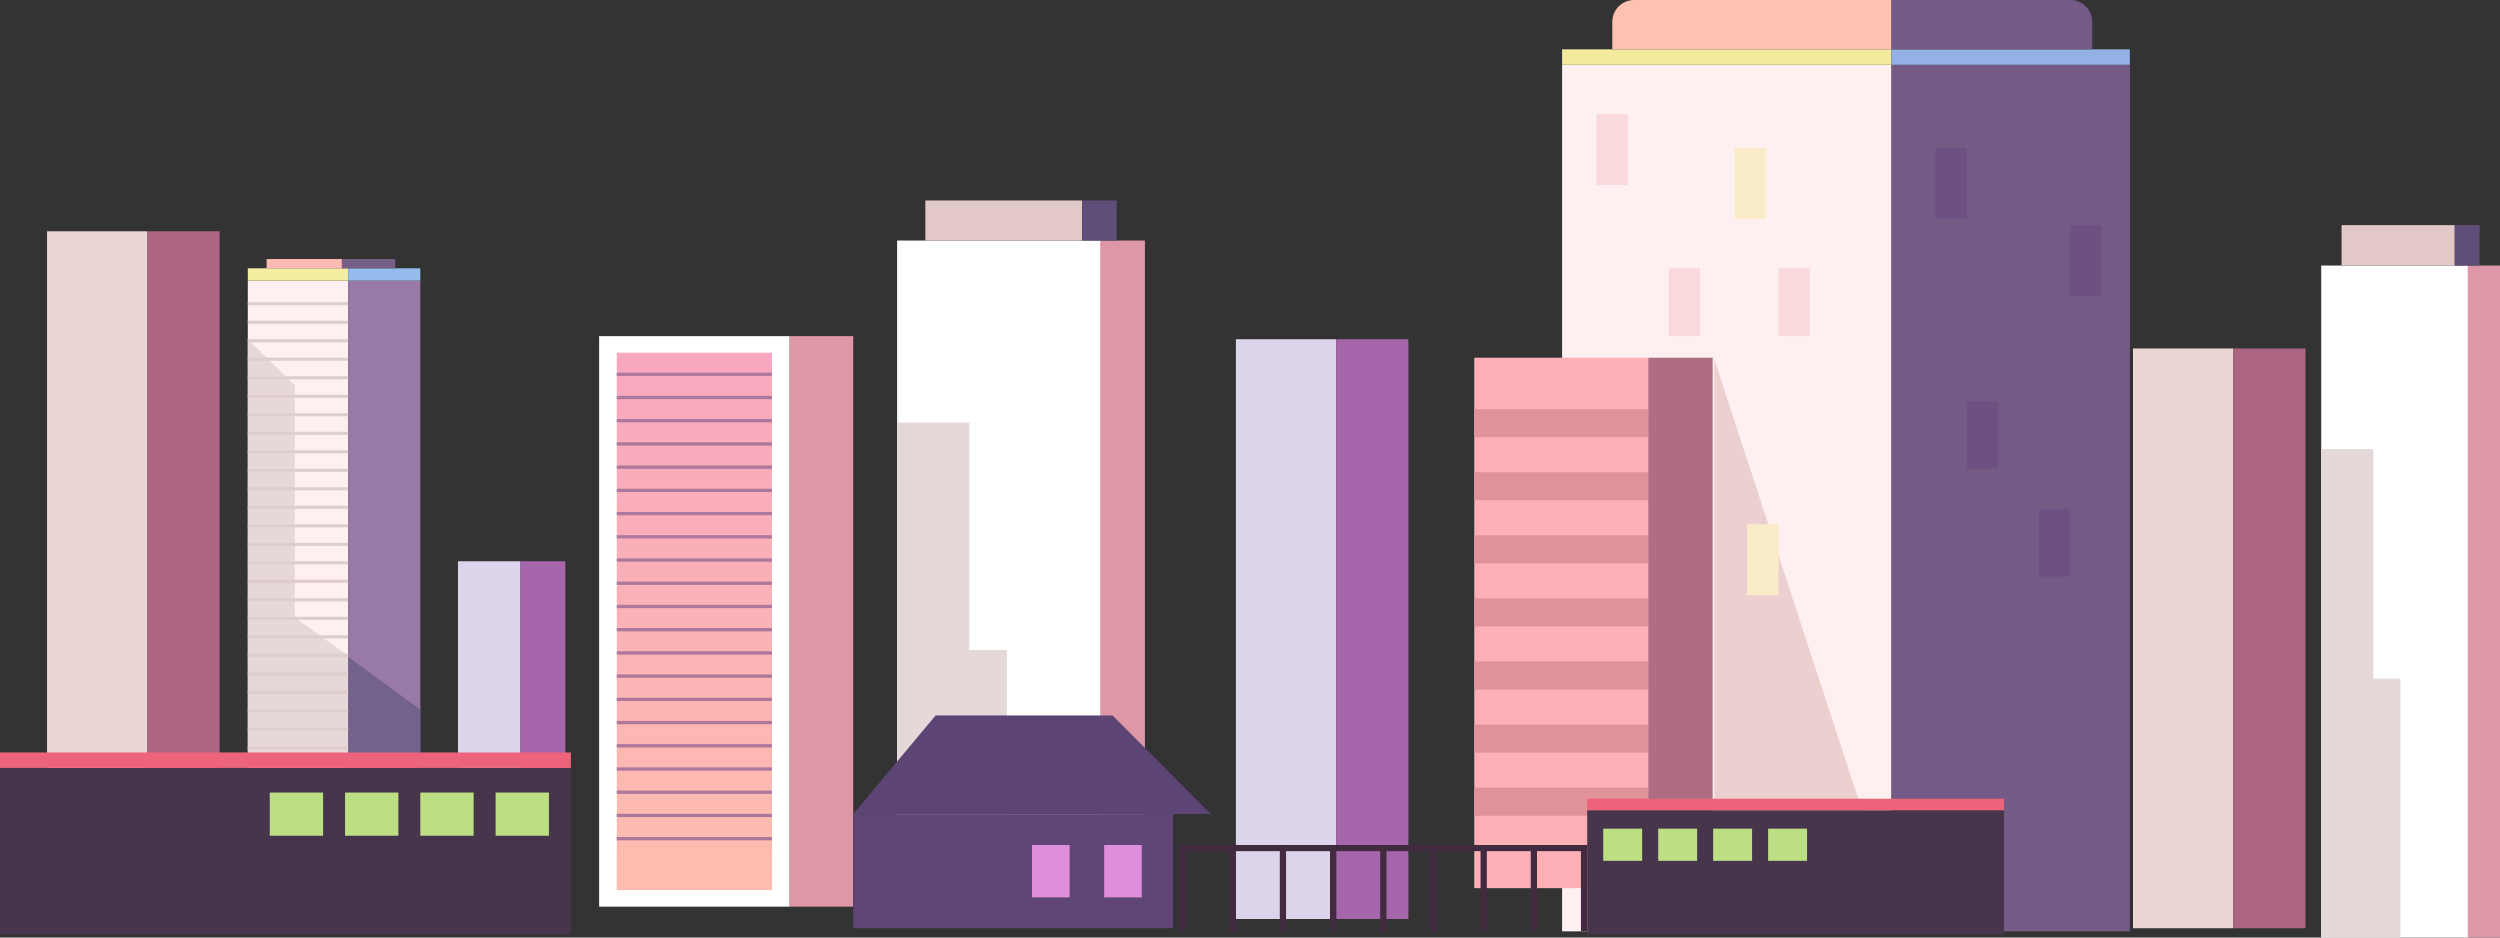 <svg fill="none" height="300" viewBox="0 0 800 300" width="800" xmlns="http://www.w3.org/2000/svg" xmlns:xlink="http://www.w3.org/1999/xlink"><rect x="0" y="0" width="800" height="300" fill="#333333" stroke="none"/><linearGradient id="a" gradientUnits="userSpaceOnUse" x1="24.843" x2="24.843" y1="0" y2="171.951"><stop offset="0" stop-color="#f9a7bf"/><stop offset="1" stop-color="#ffbdaf"/></linearGradient><path d="m79.297 89.803h32.12v185.526h-32.12z" fill="#fef0f0"/><path d="m111.418 89.803h23.087v185.526h-23.087z" fill="#997aa7"/><path d="m0 0h32.12v3.947h-32.12z" fill="#f4ec9e" transform="matrix(1 0 0 -1 79.297 89.803)"/><path d="m0 0h23.087v3.947h-23.087z" fill="#95bcec" transform="matrix(1 0 0 -1 111.418 89.803)"/><path d="m85.32 82.895h24.09v2.961h-24.09z" fill="#ffbbb3"/><path d="m109.41 82.895h17.064v2.961h-17.064z" fill="#755f86"/><path d="m94.354 123.312-15.056-14.759v166.776h32.121v-65.431l-17.064-12.3z" fill="#e6d8d9"/><path d="m134.504 227.102-23.086-16.905v65.132h23.086z" fill="#73628b"/><g fill="#dfcdcd"><path d="m79.297 96.71h32.12v.987h-32.12z"/><path d="m79.297 102.632h32.12v.987h-32.12z"/><path d="m79.297 108.553h32.12v.987h-32.12z"/><path d="m79.297 114.474h32.12v.987h-32.12z"/><path d="m79.297 120.395h32.12v.987h-32.12z"/><path d="m79.297 126.316h32.12v.987h-32.12z"/><path d="m79.297 132.237h32.12v.987h-32.12z"/><path d="m79.297 138.158h32.12v.987h-32.12z"/><path d="m79.297 144.079h32.12v.987h-32.12z"/><path d="m79.297 150h32.12v.987h-32.12z"/><path d="m79.297 155.921h32.12v.987h-32.12z"/><path d="m79.297 161.842h32.12v.987h-32.12z"/><path d="m79.297 167.763h32.12v.987h-32.12z"/><path d="m79.297 173.684h32.12v.987h-32.12z"/><path d="m79.297 179.605h32.12v.987h-32.12z"/><path d="m79.297 185.526h32.12v.987h-32.12z"/><path d="m79.297 191.447h32.12v.987h-32.12z"/><path d="m79.297 197.368h32.12v.987h-32.12z"/><path d="m79.297 203.289h32.12v.987h-32.12z"/><path d="m79.297 209.211h32.12v.987h-32.12z"/><path d="m79.297 215.132h32.12v.987h-32.12z"/><path d="m79.297 221.053h32.12v.987h-32.12z"/><path d="m79.297 226.974h32.12v.987h-32.12z"/><path d="m79.297 232.895h32.12v.987h-32.12z"/><path d="m79.297 238.816h32.12v.987h-32.12z"/><path d="m79.297 244.737h32.12v.987h-32.12z"/><path d="m79.297 250.658h32.12v.987h-32.12z"/><path d="m79.297 256.579h32.12v.987h-32.12z"/><path d="m79.297 262.5h32.12v.987h-32.12z"/></g><path d="m15.056 74.013h32.12v185.526h-32.12z" fill="#ebd6d4"/><path d="m47.177 74.013h23.087v185.526h-23.087z" fill="#ac6684"/><path d="m682.56 111.513h32.12v185.526h-32.12z" fill="#ebd6d4"/><path d="m714.68 111.513h23.087v185.526h-23.087z" fill="#ac6684"/><path d="m395.483 108.553h32.12v185.526h-32.12z" fill="#dcd4eb"/><path d="m427.604 108.553h23.087v185.526h-23.087z" fill="#a666ac"/><path d="m146.55 179.605h19.99v115.461h-19.99z" fill="#dcd4eb"/><path d="m166.539 179.605h14.368v115.461h-14.368z" fill="#a666ac"/><path d="m0 0h60.979v182.566h-60.979z" fill="#fff" transform="matrix(-1 0 0 1 252.698 107.566)"/><path d="m252.698 107.566h20.326v182.566h-20.326z" fill="#de97a6"/><path d="m0 0h49.686v171.951h-49.686z" fill="url(#a)" transform="matrix(-1 0 0 1 247.051 112.873)"/><path d="m0 0h49.686v1.061h-49.686z" fill="#ad789c" transform="matrix(-1 0 0 1 247.051 119.242)"/><path d="m0 0h49.686v1.061h-49.686z" fill="#ad789c" transform="matrix(-1 0 0 1 247.051 126.672)"/><path d="m0 0h49.686v1.061h-49.686z" fill="#ad789c" transform="matrix(-1 0 0 1 247.051 134.102)"/><path d="m0 0h49.686v1.061h-49.686z" fill="#ad789c" transform="matrix(-1 0 0 1 247.051 141.531)"/><path d="m0 0h49.686v1.061h-49.686z" fill="#ad789c" transform="matrix(-1 0 0 1 247.051 148.962)"/><path d="m0 0h49.686v1.061h-49.686z" fill="#ad789c" transform="matrix(-1 0 0 1 247.051 156.392)"/><path d="m0 0h49.686v1.061h-49.686z" fill="#ad789c" transform="matrix(-1 0 0 1 247.051 163.822)"/><path d="m0 0h49.686v1.061h-49.686z" fill="#ad789c" transform="matrix(-1 0 0 1 247.051 171.252)"/><path d="m0 0h49.686v1.061h-49.686z" fill="#ad789c" transform="matrix(-1 0 0 1 247.051 178.682)"/><path d="m0 0h49.686v1.061h-49.686z" fill="#ad789c" transform="matrix(-1 0 0 1 247.051 186.112)"/><path d="m0 0h49.686v1.061h-49.686z" fill="#ad789c" transform="matrix(-1 0 0 1 247.051 193.542)"/><path d="m0 0h49.686v1.061h-49.686z" fill="#ad789c" transform="matrix(-1 0 0 1 247.051 200.972)"/><path d="m0 0h49.686v1.061h-49.686z" fill="#ad789c" transform="matrix(-1 0 0 1 247.051 208.402)"/><path d="m0 0h49.686v1.061h-49.686z" fill="#ad789c" transform="matrix(-1 0 0 1 247.051 215.832)"/><path d="m0 0h49.686v1.061h-49.686z" fill="#ad789c" transform="matrix(-1 0 0 1 247.051 223.262)"/><path d="m0 0h49.686v1.061h-49.686z" fill="#ad789c" transform="matrix(-1 0 0 1 247.051 230.692)"/><path d="m0 0h49.686v1.061h-49.686z" fill="#ad789c" transform="matrix(-1 0 0 1 247.051 238.122)"/><path d="m0 0h49.686v1.061h-49.686z" fill="#ad789c" transform="matrix(-1 0 0 1 247.051 245.552)"/><path d="m0 0h49.686v1.061h-49.686z" fill="#ad789c" transform="matrix(-1 0 0 1 247.051 252.982)"/><path d="m0 0h49.686v1.061h-49.686z" fill="#ad789c" transform="matrix(-1 0 0 1 247.051 260.412)"/><path d="m0 0h49.686v1.061h-49.686z" fill="#ad789c" transform="matrix(-1 0 0 1 247.051 267.842)"/><path d="m0 0h65.245v213.158h-65.245z" fill="#fff" transform="matrix(-1 0 0 1 352.321 76.974)"/><path d="m352.07 76.974h14.304v213.158h-14.304z" fill="#de97a6"/><path d="m346.299 76.974h50.188v12.829h-50.188z" fill="#e2c8c6" transform="matrix(-1 0 0 -1 692.598 153.947)"/><path d="m0 0h11.041v12.829h-11.041z" fill="#5f4e79" transform="matrix(1 0 0 -1 346.299 76.974)"/><path d="m310.163 135.197h-23.086v154.935h35.131v-82.12h-12.045z" fill="#e4d8d9"/><path d="m0 0h47.075v215.02h-47.075z" fill="#fff" transform="matrix(-1 0 0 1 789.861 84.981)"/><path d="m789.68 84.981h10.32v215.02h-10.32z" fill="#de97a6"/><path d="m785.515 84.981h36.212v12.941h-36.212z" fill="#e2c8c6" transform="matrix(-1 0 0 -1 1571.03 169.961)"/><path d="m0 0h7.967v12.941h-7.967z" fill="#5f4e79" transform="matrix(1 0 0 -1 785.515 84.981)"/><path d="m759.443 143.713h-16.658v156.287h25.349v-82.836h-8.691z" fill="#e4d8d9"/><path d="m0 245.724h182.685v53.289h-182.685z" fill="#47354b"/><path d="m158.595 253.618h17.064v13.816h-17.064z" fill="#bddf84"/><path d="m134.504 253.618h17.064v13.816h-17.064z" fill="#bddf84"/><path d="m110.414 253.618h17.064v13.816h-17.064z" fill="#bddf84"/><path d="m86.324 253.618h17.064v13.816h-17.064z" fill="#bddf84"/><path d="m0 0h182.685v4.934h-182.685z" fill="#ee637c" transform="matrix(1 0 0 -1 0 245.724)"/><path d="m499.875 20.724h105.395v277.303h-105.395z" fill="#fef0f1"/><path d="m606.775 292.599-58.218-177.632v177.632z" fill="#ecd0d0"/><path d="m510.916 36.513h10.038v22.697h-10.038z" fill="#fad9dc"/><path d="m534.003 85.855h10.038v21.71h-10.038z" fill="#fad9dc"/><path d="m569.134 85.855h10.038v21.71h-10.038z" fill="#fad9dc"/><path d="m520.954 149.013h10.038v22.697h-10.038z" fill="#fad9dc"/><path d="m555.082 47.368h10.038v22.697h-10.038z" fill="#faecc8"/><path d="m559.097 167.763h10.038v22.697h-10.038z" fill="#faecc8"/><path d="m0 0h76.286v277.303h-76.286z" fill="#745b85" transform="matrix(-1 0 0 1 681.556 20.724)"/><path d="m0 0h105.395v4.934h-105.395z" fill="#f4ea9d" transform="matrix(1 0 0 -1 499.875 20.724)"/><path d="m681.556 20.724h76.286v4.934h-76.286z" fill="#93b1e4" transform="matrix(-1 0 0 -1 1363.112 41.447)"/><path d="m515.935 15.79h89.335v-15.789h-82.335c-3.866 0-7 3.134-7 7z" fill="#ffc2b0"/><path d="m669.511 15.79h-64.241v-15.789h57.241c3.866 0 7 3.134 7 7z" fill="#745b85"/><path d="m619.322 47.368h10.038v22.697h-10.038z" fill="#6e5082"/><path d="m662.484 72.04h10.038v22.697h-10.038z" fill="#6e5082"/><path d="m629.36 128.289h10.038v21.71h-10.038z" fill="#6e5082"/><path d="m652.447 162.829h10.038v21.71h-10.038z" fill="#6e5082"/><path d="m471.769 114.474h55.668v169.737h-55.668z" fill="#ffb0b7"/><path d="m471.769 130.924h55.668v8.973h-55.668z" fill="#e19299"/><path d="m471.769 151.113h55.668v8.973h-55.668z" fill="#e19299"/><path d="m471.769 171.302h55.668v8.973h-55.668z" fill="#e19299"/><path d="m471.769 191.491h55.668v8.973h-55.668z" fill="#e19299"/><path d="m471.769 211.68h55.668v8.973h-55.668z" fill="#e19299"/><path d="m471.769 231.869h55.668v8.973h-55.668z" fill="#e19299"/><path d="m471.769 252.058h55.668v8.973h-55.668z" fill="#e19299"/><path d="m0 0h20.618v169.737h-20.618z" fill="#af6d84" transform="matrix(-1 0 0 1 548.055 114.474)"/><path d="m0 0h133.372v39.741h-133.372z" fill="#47354b" transform="matrix(-1 0 0 1 641.276 259.272)"/><path d="m0 0h12.458v10.303h-12.458z" fill="#bddf84" transform="matrix(-1 0 0 1 525.492 265.16)"/><path d="m0 0h12.458v10.303h-12.458z" fill="#bddf84" transform="matrix(-1 0 0 1 543.08 265.16)"/><path d="m0 0h12.458v10.303h-12.458z" fill="#bddf84" transform="matrix(-1 0 0 1 560.667 265.16)"/><path d="m0 0h12.458v10.303h-12.458z" fill="#bddf84" transform="matrix(-1 0 0 1 578.255 265.16)"/><path d="m641.276 259.272h133.372v3.68h-133.372z" fill="#ee637c" transform="matrix(-1 0 0 -1 1282.552 518.544)"/><path d="m377.415 270.395h2.008v27.632h-2.008z" fill="#422b40"/><path d="m507.905 270.395h1.974v130.489h-1.974z" fill="#422b40" transform="matrix(0 1 -1 0 778.3 -237.51)"/><path d="m393.476 270.395h2.008v27.632h-2.008z" fill="#422b40"/><path d="m409.536 270.395h2.008v27.632h-2.008z" fill="#422b40"/><path d="m425.596 270.395h2.008v27.632h-2.008z" fill="#422b40"/><path d="m441.656 270.395h2.008v27.632h-2.008z" fill="#422b40"/><path d="m457.716 270.395h2.008v27.632h-2.008z" fill="#422b40"/><path d="m473.777 270.395h2.008v27.632h-2.008z" fill="#422b40"/><path d="m489.837 270.395h2.008v27.632h-2.008z" fill="#422b40"/><path d="m505.897 270.395h2.008v27.632h-2.008z" fill="#422b40"/><path d="m273.024 260.526h102.384v36.513h-102.384z" fill="#604577"/><path d="m353.325 270.395h12.045v16.776h-12.045z" fill="#de8edb"/><path d="m330.238 270.395h12.045v16.776h-12.045z" fill="#de8edb"/><path d="m273.024 260.526h114.429l-31.412-31.579h-56.654z" fill="#5c4474"/></svg>